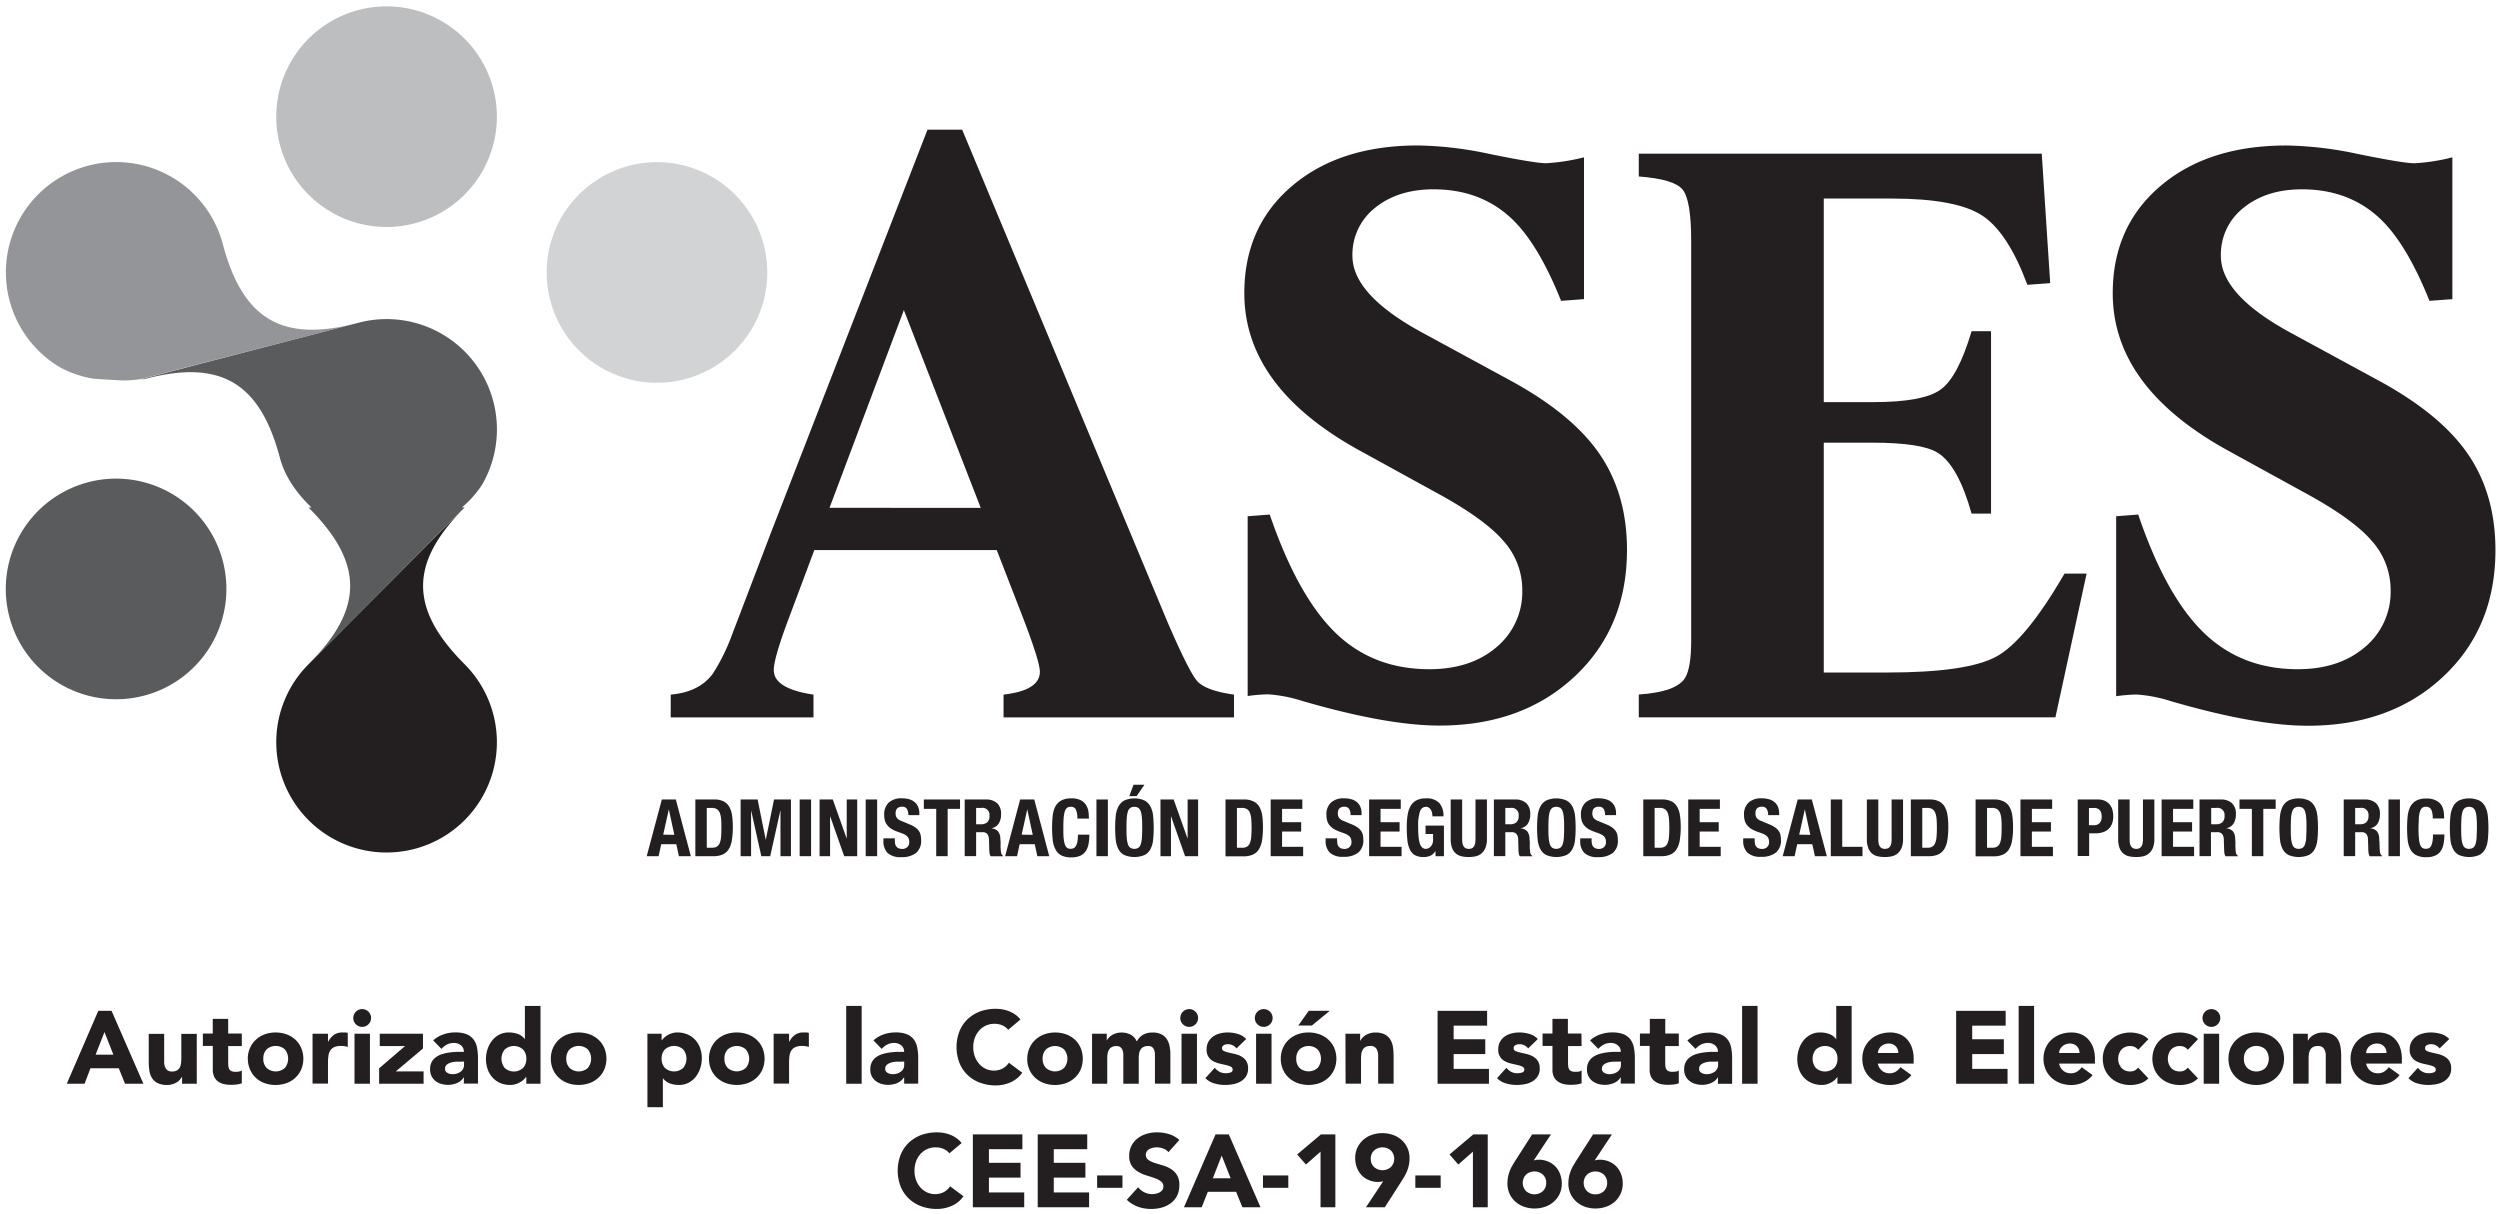 <?xml version="1.0" encoding="UTF-8"?> <svg xmlns="http://www.w3.org/2000/svg" xmlns:xlink="http://www.w3.org/1999/xlink" id="Layer_1" data-name="Layer 1" viewBox="0 0 679.91 330.2"><defs><style>.cls-1{fill:none;}.cls-2{clip-path:url(#clip-path);}.cls-3{fill:#bcbec0;}.cls-4{fill:#d1d3d4;}.cls-5{fill:#5a5b5d;}.cls-6{fill:#939598;}.cls-7{fill:#231f20;}</style><clipPath id="clip-path"><rect class="cls-1" x="-56.75" y="-17.37" width="792" height="359.98"></rect></clipPath></defs><title>logo-b</title><g class="cls-2"><path class="cls-3" d="M105.13,1.73a30,30,0,1,0,30,30,30,30,0,0,0-30-30"></path><path class="cls-4" d="M193,100.46a30,30,0,1,0-40.7-12.06A30,30,0,0,0,193,100.46"></path><path class="cls-5" d="M45.9,186.53A30,30,0,1,0,5.2,174.47a30,30,0,0,0,40.7,12.06"></path><path class="cls-6" d="M60.6,66.39h0A30,30,0,1,0,16.5,100a29.29,29.29,0,0,0,8.94,3l7.43.46a29.59,29.59,0,0,0,5.41-.37L97.44,87.79C76.85,93.25,66.06,87,60.6,66.39"></path><path class="cls-5" d="M39.27,103.1c20.6-5.46,31.39.81,36.85,21.4h0c1.38,5.21,4.6,9.68,8.61,13.54h-.82C99,153.1,99,165.58,83.91,180.65L126.36,138h-.72a28.71,28.71,0,0,0,5.45-6.15A30,30,0,0,0,97.44,87.79h0L38.28,103.16c.32-.07.68,0,1-.06h0"></path><path class="cls-7" d="M126.36,180.65c-15.06-15.07-15.06-27.55,0-42.62L83.91,180.65a30,30,0,1,0,42.45,0"></path><path class="cls-7" d="M183.8,217.43l4.08,15.42h-3.24l-.71-3.26h-4.1l-.71,3.26h-3.24L180,217.43Zm-.41,9.61-1.49-6.93h0L180.37,227Z"></path><path class="cls-7" d="M194.21,217.43a5.57,5.57,0,0,1,2.61.53,3.73,3.73,0,0,1,1.54,1.51,6.74,6.74,0,0,1,.75,2.37,22.22,22.22,0,0,1,.19,3.08,21.33,21.33,0,0,1-.25,3.53,6.57,6.57,0,0,1-.85,2.47,3.66,3.66,0,0,1-1.62,1.45,6,6,0,0,1-2.57.48h-4.9V217.43h5.1m-.61,13.13a2.75,2.75,0,0,0,1.32-.28,2,2,0,0,0,.79-.93,5.69,5.69,0,0,0,.39-1.71c.06-.7.09-1.58.09-2.63,0-.88,0-1.65-.08-2.31a5.78,5.78,0,0,0-.36-1.65,2.12,2.12,0,0,0-.8-1,2.63,2.63,0,0,0-1.41-.33h-1.32v10.84Z"></path><polygon class="cls-7" points="206.04 217.43 208.24 228.31 208.28 228.31 210.51 217.43 215.11 217.43 215.11 232.85 212.26 232.85 212.26 220.54 212.21 220.54 209.47 232.85 207.05 232.85 204.31 220.54 204.27 220.54 204.27 232.85 201.42 232.85 201.42 217.43 206.04 217.43"></polygon><rect class="cls-7" x="217.48" y="217.43" width="3.11" height="15.42"></rect><polygon class="cls-7" points="230.24 227.99 230.28 227.99 230.28 217.43 233.13 217.43 233.13 232.85 229.59 232.85 225.79 222.05 225.75 222.05 225.75 232.85 222.9 232.85 222.9 217.43 226.49 217.43 230.24 227.99"></polygon><rect class="cls-7" x="235.44" y="217.43" width="3.11" height="15.42"></rect><path class="cls-7" d="M243.37,228.49a6,6,0,0,0,.08,1,1.73,1.73,0,0,0,.33.74,1.66,1.66,0,0,0,.64.48,2.57,2.57,0,0,0,1,.17,2,2,0,0,0,1.28-.46,1.75,1.75,0,0,0,.58-1.44,2.74,2.74,0,0,0-.14-.9,1.9,1.9,0,0,0-.47-.68,3.37,3.37,0,0,0-.85-.55,12.69,12.69,0,0,0-1.31-.5,11.33,11.33,0,0,1-1.79-.76,4.61,4.61,0,0,1-1.26-1,3.48,3.48,0,0,1-.75-1.27,5.36,5.36,0,0,1-.24-1.68,4.32,4.32,0,0,1,1.28-3.41,5.09,5.09,0,0,1,3.5-1.12,7.25,7.25,0,0,1,1.91.23,4,4,0,0,1,1.51.73,3.54,3.54,0,0,1,1,1.29,4.55,4.55,0,0,1,.36,1.89v.44h-3a3.1,3.1,0,0,0-.39-1.7,1.44,1.44,0,0,0-1.3-.59,2.17,2.17,0,0,0-.86.15,1.43,1.43,0,0,0-.55.4,1.27,1.27,0,0,0-.28.57,3,3,0,0,0-.08.67,2.19,2.19,0,0,0,.31,1.2,2.69,2.69,0,0,0,1.29.89l2.4,1a7.24,7.24,0,0,1,1.44.81,3.69,3.69,0,0,1,.9.91,2.92,2.92,0,0,1,.46,1.07,5.69,5.69,0,0,1,.13,1.29A4.24,4.24,0,0,1,249.1,232a6.24,6.24,0,0,1-3.94,1.11,5.18,5.18,0,0,1-3.77-1.14,4.49,4.49,0,0,1-1.13-3.28V228h3.11v.46"></path><polygon class="cls-7" points="261.09 219.98 257.73 219.98 257.73 232.85 254.62 232.85 254.62 219.98 251.25 219.98 251.25 217.43 261.09 217.43 261.09 219.98"></polygon><path class="cls-7" d="M268.17,217.43a4.36,4.36,0,0,1,3,1,3.86,3.86,0,0,1,1.08,3,4.62,4.62,0,0,1-.63,2.54,2.85,2.85,0,0,1-1.94,1.26v.05a2.78,2.78,0,0,1,1.7.75,3.18,3.18,0,0,1,.67,1.88c0,.29.05.6.07.94s0,.72,0,1.13c0,.82.07,1.45.13,1.88a1.23,1.23,0,0,0,.56.89v.13h-3.37a1.65,1.65,0,0,1-.3-.75q-.06-.42-.09-.87l-.08-3a2.51,2.51,0,0,0-.45-1.43,1.7,1.7,0,0,0-1.39-.51h-1.66v6.52h-3.11V217.43h5.74m-1.33,6.74a2.55,2.55,0,0,0,1.72-.53,2.24,2.24,0,0,0,.61-1.78,1.9,1.9,0,0,0-2.16-2.14h-1.47v4.45Z"></path><path class="cls-7" d="M281.28,217.43l4.08,15.42h-3.24l-.71-3.26h-4.1l-.71,3.26h-3.24l4.08-15.42Zm-.41,9.61-1.49-6.93h0L277.85,227Z"></path><path class="cls-7" d="M292.63,220.18a1.5,1.5,0,0,0-1.46-.76,1.44,1.44,0,0,0-1,.31,2.16,2.16,0,0,0-.6,1,9,9,0,0,0-.3,1.83c-.06.76-.08,1.68-.08,2.78s0,2.1.11,2.82a6.63,6.63,0,0,0,.37,1.68,1.61,1.61,0,0,0,.63.8,1.86,1.86,0,0,0,.87.2,2.19,2.19,0,0,0,.77-.14,1.25,1.25,0,0,0,.61-.56A3.49,3.49,0,0,0,293,229a10.88,10.88,0,0,0,.15-2h3.11a13.91,13.91,0,0,1-.19,2.38,5.39,5.39,0,0,1-.72,2,3.68,3.68,0,0,1-1.49,1.32,5.63,5.63,0,0,1-2.5.47,5.79,5.79,0,0,1-2.78-.56A3.77,3.77,0,0,1,287,230.9a7,7,0,0,1-.71-2.52,32.78,32.78,0,0,1,0-6.47,7.22,7.22,0,0,1,.71-2.54,4.07,4.07,0,0,1,1.59-1.65,5.65,5.65,0,0,1,2.78-.59,5.4,5.4,0,0,1,2.63.54,3.64,3.64,0,0,1,1.43,1.37,4.69,4.69,0,0,1,.6,1.79,16.67,16.67,0,0,1,.11,1.8H293a5.72,5.72,0,0,0-.4-2.45"></path><rect class="cls-7" x="298.19" y="217.43" width="3.11" height="15.42"></rect><path class="cls-7" d="M303.44,221.91a7.22,7.22,0,0,1,.72-2.54,4,4,0,0,1,1.58-1.65,6.87,6.87,0,0,1,5.57,0,4.07,4.07,0,0,1,1.59,1.65,7.22,7.22,0,0,1,.71,2.54,32.78,32.78,0,0,1,0,6.47,7,7,0,0,1-.71,2.52,3.77,3.77,0,0,1-1.59,1.62,7.21,7.21,0,0,1-5.57,0,3.69,3.69,0,0,1-1.58-1.62,7,7,0,0,1-.72-2.52,32.78,32.78,0,0,1,0-6.47m3,5.87a7.33,7.33,0,0,0,.3,1.77,1.9,1.9,0,0,0,.65,1,2.14,2.14,0,0,0,2.22,0,2,2,0,0,0,.65-1,7.33,7.33,0,0,0,.3-1.77c.05-.72.08-1.61.08-2.64s0-1.92-.08-2.64a7.71,7.71,0,0,0-.3-1.77,2,2,0,0,0-.65-1,2.14,2.14,0,0,0-2.22,0,1.9,1.9,0,0,0-.65,1,7.71,7.71,0,0,0-.3,1.77c-.05.72-.08,1.6-.08,2.64s0,1.92.08,2.64m4.8-14.36-2.12,3.1h-2l1.17-3.1Z"></path><polygon class="cls-7" points="322.95 227.99 322.99 227.99 322.99 217.43 325.84 217.43 325.84 232.85 322.3 232.85 318.5 222.05 318.46 222.05 318.46 232.85 315.61 232.85 315.61 217.43 319.19 217.43 322.95 227.99"></polygon><path class="cls-7" d="M338.43,217.43A5.57,5.57,0,0,1,341,218a3.82,3.82,0,0,1,1.55,1.51,7,7,0,0,1,.74,2.37,22.22,22.22,0,0,1,.19,3.08,22.58,22.58,0,0,1-.24,3.53,6.75,6.75,0,0,1-.85,2.47,3.74,3.74,0,0,1-1.63,1.45,6,6,0,0,1-2.56.48h-4.9V217.43h5.09m-.6,13.13a2.74,2.74,0,0,0,1.31-.28,1.94,1.94,0,0,0,.79-.93,5.14,5.14,0,0,0,.39-1.71c.06-.7.1-1.58.1-2.63q0-1.32-.09-2.31a5.78,5.78,0,0,0-.36-1.65,2.1,2.1,0,0,0-.79-1,2.69,2.69,0,0,0-1.42-.33h-1.32v10.84Z"></path><polygon class="cls-7" points="354.19 219.98 348.68 219.98 348.68 223.61 353.87 223.61 353.87 226.15 348.68 226.15 348.68 230.3 354.41 230.3 354.41 232.85 345.58 232.85 345.58 217.43 354.19 217.43 354.19 219.98"></polygon><path class="cls-7" d="M363.65,228.49a6,6,0,0,0,.08,1,1.73,1.73,0,0,0,.33.74,1.7,1.7,0,0,0,.63.48,2.66,2.66,0,0,0,1,.17,2,2,0,0,0,1.28-.46,1.75,1.75,0,0,0,.58-1.44,2.74,2.74,0,0,0-.14-.9,1.9,1.9,0,0,0-.47-.68,3.37,3.37,0,0,0-.85-.55,12.69,12.69,0,0,0-1.31-.5,11.33,11.33,0,0,1-1.79-.76,4.61,4.61,0,0,1-1.26-1,3.48,3.48,0,0,1-.75-1.27,5.36,5.36,0,0,1-.24-1.68,4.32,4.32,0,0,1,1.28-3.41,5.08,5.08,0,0,1,3.49-1.12,7.27,7.27,0,0,1,1.92.23,4,4,0,0,1,1.51.73,3.54,3.54,0,0,1,1,1.29,4.55,4.55,0,0,1,.36,1.89v.44h-3a3.1,3.1,0,0,0-.39-1.7,1.44,1.44,0,0,0-1.3-.59,2.17,2.17,0,0,0-.86.15,1.43,1.43,0,0,0-.55.4,1.27,1.27,0,0,0-.28.57,3,3,0,0,0-.08.67,2.19,2.19,0,0,0,.31,1.2,2.69,2.69,0,0,0,1.29.89l2.4,1a7.24,7.24,0,0,1,1.44.81,3.69,3.69,0,0,1,.9.91,2.92,2.92,0,0,1,.46,1.07,5.69,5.69,0,0,1,.13,1.29,4.24,4.24,0,0,1-1.41,3.55,6.24,6.24,0,0,1-3.94,1.11,5.18,5.18,0,0,1-3.77-1.14,4.49,4.49,0,0,1-1.13-3.28V228h3.11v.46"></path><polygon class="cls-7" points="380.96 219.98 375.46 219.98 375.46 223.61 380.64 223.61 380.64 226.15 375.46 226.15 375.46 230.3 381.18 230.3 381.18 232.85 372.35 232.85 372.35 217.43 380.96 217.43 380.96 219.98"></polygon><path class="cls-7" d="M389.48,221.12a2.85,2.85,0,0,0-.31-.83,2.06,2.06,0,0,0-.55-.62,1.32,1.32,0,0,0-.81-.25,1.69,1.69,0,0,0-1.62,1.25,12.32,12.32,0,0,0-.5,4.15c0,.92,0,1.75.09,2.5a9.17,9.17,0,0,0,.31,1.91,2.72,2.72,0,0,0,.65,1.21,1.47,1.47,0,0,0,1.09.42,1.51,1.51,0,0,0,.61-.15,1.93,1.93,0,0,0,.63-.45,2.68,2.68,0,0,0,.49-.77,3,3,0,0,0,.19-1.09v-1.58H387.7v-2.29h5v8.32h-2.29v-1.43h0a3.31,3.31,0,0,1-1.35,1.29,4.4,4.4,0,0,1-1.89.37,4.76,4.76,0,0,1-2.32-.49,3.37,3.37,0,0,1-1.41-1.54,8.15,8.15,0,0,1-.68-2.55,33.25,33.25,0,0,1-.17-3.53,20.27,20.27,0,0,1,.25-3.42,7.06,7.06,0,0,1,.85-2.45,4,4,0,0,1,1.6-1.47,5.4,5.4,0,0,1,2.48-.5,4.68,4.68,0,0,1,3.67,1.26,5.27,5.27,0,0,1,1.13,3.62h-3a4.67,4.67,0,0,0-.1-.89"></path><path class="cls-7" d="M397.65,228.18a7,7,0,0,0,.08,1.07,2.25,2.25,0,0,0,.28.84,1.46,1.46,0,0,0,.56.57,1.86,1.86,0,0,0,.89.2,1.83,1.83,0,0,0,.91-.2,1.51,1.51,0,0,0,.55-.57,2.25,2.25,0,0,0,.28-.84,7,7,0,0,0,.08-1.07V217.43h3.11v10.75a6.28,6.28,0,0,1-.41,2.43,3.91,3.91,0,0,1-1.1,1.52,3.69,3.69,0,0,1-1.58.76,8.51,8.51,0,0,1-1.84.19,9.16,9.16,0,0,1-1.83-.17,3.71,3.71,0,0,1-1.58-.7,3.63,3.63,0,0,1-1.1-1.5,6.65,6.65,0,0,1-.41-2.53V217.43h3.11v10.75"></path><path class="cls-7" d="M412.09,217.43a4.36,4.36,0,0,1,3,1,3.86,3.86,0,0,1,1.08,3,4.62,4.62,0,0,1-.63,2.54,2.85,2.85,0,0,1-1.94,1.26v.05a2.78,2.78,0,0,1,1.7.75,3.18,3.18,0,0,1,.67,1.88c0,.29.05.6.07.94s0,.72,0,1.13c0,.82.07,1.45.13,1.88a1.23,1.23,0,0,0,.56.89v.13h-3.37a1.65,1.65,0,0,1-.3-.75q-.06-.42-.09-.87l-.08-3a2.44,2.44,0,0,0-.46-1.43,1.66,1.66,0,0,0-1.38-.51h-1.66v6.52h-3.11V217.43h5.74m-1.33,6.74a2.55,2.55,0,0,0,1.72-.53,2.24,2.24,0,0,0,.61-1.78,1.9,1.9,0,0,0-2.16-2.14h-1.47v4.45Z"></path><path class="cls-7" d="M418.19,221.91a7.22,7.22,0,0,1,.72-2.54,4,4,0,0,1,1.58-1.65,6.87,6.87,0,0,1,5.57,0,4.07,4.07,0,0,1,1.59,1.65,7.22,7.22,0,0,1,.71,2.54,32.78,32.78,0,0,1,0,6.47,7,7,0,0,1-.71,2.52,3.77,3.77,0,0,1-1.59,1.62,7.21,7.21,0,0,1-5.57,0,3.69,3.69,0,0,1-1.58-1.62,7,7,0,0,1-.72-2.52,32.78,32.78,0,0,1,0-6.47m3,5.87a7.33,7.33,0,0,0,.3,1.77,2,2,0,0,0,.65,1,2.14,2.14,0,0,0,2.22,0,2,2,0,0,0,.65-1,7.33,7.33,0,0,0,.3-1.77c.05-.72.08-1.61.08-2.64s0-1.92-.08-2.64a7.71,7.71,0,0,0-.3-1.77,2,2,0,0,0-.65-1,2.14,2.14,0,0,0-2.22,0,2,2,0,0,0-.65,1,7.71,7.71,0,0,0-.3,1.77c-.05.72-.08,1.6-.08,2.64s0,1.92.08,2.64"></path><path class="cls-7" d="M432.86,228.49a5,5,0,0,0,.09,1,1.85,1.85,0,0,0,.32.74,1.66,1.66,0,0,0,.64.48,2.66,2.66,0,0,0,1,.17,2,2,0,0,0,1.28-.46,1.75,1.75,0,0,0,.57-1.44,2.5,2.5,0,0,0-.14-.9,1.87,1.87,0,0,0-.46-.68,3.45,3.45,0,0,0-.86-.55,12.42,12.42,0,0,0-1.3-.5,11.33,11.33,0,0,1-1.79-.76,4.66,4.66,0,0,1-1.27-1,3.6,3.6,0,0,1-.74-1.27,5.36,5.36,0,0,1-.24-1.68,4.32,4.32,0,0,1,1.28-3.41,5.07,5.07,0,0,1,3.49-1.12,7.2,7.2,0,0,1,1.91.23,4,4,0,0,1,1.52.73,3.54,3.54,0,0,1,1,1.29,4.56,4.56,0,0,1,.35,1.89v.44h-3a3.1,3.1,0,0,0-.38-1.7,1.44,1.44,0,0,0-1.3-.59,2.17,2.17,0,0,0-.86.15,1.35,1.35,0,0,0-.55.4,1.27,1.27,0,0,0-.28.57,3,3,0,0,0-.08.67,2.27,2.27,0,0,0,.3,1.2,2.73,2.73,0,0,0,1.3.89l2.39,1a7.34,7.34,0,0,1,1.45.81,3.87,3.87,0,0,1,.9.91,2.92,2.92,0,0,1,.46,1.07,5.69,5.69,0,0,1,.13,1.29A4.24,4.24,0,0,1,438.6,232a6.26,6.26,0,0,1-3.94,1.11,5.17,5.17,0,0,1-3.77-1.14,4.45,4.45,0,0,1-1.13-3.28V228h3.1v.46"></path><path class="cls-7" d="M452,217.43a5.64,5.64,0,0,1,2.62.53,3.79,3.79,0,0,1,1.54,1.51,6.74,6.74,0,0,1,.74,2.37,22.13,22.13,0,0,1,.2,3.08,22.47,22.47,0,0,1-.25,3.53,6.75,6.75,0,0,1-.85,2.47,3.77,3.77,0,0,1-1.62,1.45,6,6,0,0,1-2.57.48h-4.9V217.43H452m-.6,13.13a2.71,2.71,0,0,0,1.31-.28,1.89,1.89,0,0,0,.79-.93,5.14,5.14,0,0,0,.39-1.71c.07-.7.1-1.58.1-2.63q0-1.32-.09-2.31a5.81,5.81,0,0,0-.35-1.65,2.12,2.12,0,0,0-.8-1,2.69,2.69,0,0,0-1.42-.33H450v10.84Z"></path><polygon class="cls-7" points="467.75 219.98 462.25 219.98 462.25 223.61 467.43 223.61 467.43 226.15 462.25 226.15 462.25 230.3 467.97 230.3 467.97 232.85 459.14 232.85 459.14 217.43 467.75 217.43 467.75 219.98"></polygon><path class="cls-7" d="M477.21,228.49a5,5,0,0,0,.09,1,1.61,1.61,0,0,0,.32.74,1.66,1.66,0,0,0,.64.48,2.6,2.6,0,0,0,1,.17,2,2,0,0,0,1.29-.46,1.75,1.75,0,0,0,.57-1.44,2.74,2.74,0,0,0-.14-.9,1.9,1.9,0,0,0-.47-.68,3.37,3.37,0,0,0-.85-.55,12.69,12.69,0,0,0-1.31-.5,11.33,11.33,0,0,1-1.79-.76,4.77,4.77,0,0,1-1.26-1,3.48,3.48,0,0,1-.75-1.27,5.67,5.67,0,0,1-.24-1.68,4.32,4.32,0,0,1,1.28-3.41,5.11,5.11,0,0,1,3.5-1.12,7.2,7.2,0,0,1,1.91.23,3.94,3.94,0,0,1,1.51.73,3.43,3.43,0,0,1,1,1.29,4.55,4.55,0,0,1,.36,1.89v.44h-3a3.1,3.1,0,0,0-.39-1.7,1.44,1.44,0,0,0-1.29-.59,2.19,2.19,0,0,0-.87.15,1.43,1.43,0,0,0-.55.4,1.39,1.39,0,0,0-.28.57,3,3,0,0,0-.07.67,2.27,2.27,0,0,0,.3,1.2,2.69,2.69,0,0,0,1.29.89l2.4,1a7.65,7.65,0,0,1,1.45.81,3.82,3.82,0,0,1,.89.91,3.12,3.12,0,0,1,.47,1.07,6.33,6.33,0,0,1,.13,1.29,4.24,4.24,0,0,1-1.42,3.55,6.22,6.22,0,0,1-3.94,1.11,5.2,5.2,0,0,1-3.77-1.14,4.49,4.49,0,0,1-1.13-3.28V228h3.11v.46"></path><path class="cls-7" d="M492.75,217.43l4.08,15.42H493.6l-.72-3.26h-4.1l-.71,3.26h-3.24l4.08-15.42Zm-.41,9.61-1.49-6.93h0L489.32,227Z"></path><polygon class="cls-7" points="497.91 217.43 501.02 217.43 501.02 230.3 506.53 230.3 506.53 232.85 497.91 232.85 497.91 217.43"></polygon><path class="cls-7" d="M510.83,228.18a7,7,0,0,0,.07,1.07,2.44,2.44,0,0,0,.28.84,1.61,1.61,0,0,0,.56.57,2.15,2.15,0,0,0,1.81,0,1.67,1.67,0,0,0,.55-.57,2.44,2.44,0,0,0,.28-.84,7,7,0,0,0,.07-1.07V217.43h3.11v10.75a6.1,6.1,0,0,1-.41,2.43,3.81,3.81,0,0,1-1.1,1.52,3.64,3.64,0,0,1-1.58.76,8.48,8.48,0,0,1-1.83.19,9.26,9.26,0,0,1-1.84-.17,3.67,3.67,0,0,1-1.57-.7,3.54,3.54,0,0,1-1.1-1.5,6.46,6.46,0,0,1-.41-2.53V217.43h3.11v10.75"></path><path class="cls-7" d="M524.77,217.43a5.57,5.57,0,0,1,2.61.53,3.76,3.76,0,0,1,1.55,1.51,7,7,0,0,1,.74,2.37,22.13,22.13,0,0,1,.2,3.08,22.47,22.47,0,0,1-.25,3.53,6.75,6.75,0,0,1-.85,2.47,3.77,3.77,0,0,1-1.62,1.45,6,6,0,0,1-2.57.48h-4.9V217.43h5.09m-.6,13.13a2.74,2.74,0,0,0,1.31-.28,1.94,1.94,0,0,0,.79-.93,5.14,5.14,0,0,0,.39-1.71c.07-.7.1-1.58.1-2.63q0-1.32-.09-2.31a5.46,5.46,0,0,0-.36-1.65,2,2,0,0,0-.79-1,2.69,2.69,0,0,0-1.42-.33h-1.31v10.84Z"></path><path class="cls-7" d="M542.35,217.43A5.57,5.57,0,0,1,545,218a3.73,3.73,0,0,1,1.54,1.51,6.74,6.74,0,0,1,.75,2.37,22.22,22.22,0,0,1,.19,3.08,21.33,21.33,0,0,1-.25,3.53,6.57,6.57,0,0,1-.85,2.47,3.66,3.66,0,0,1-1.62,1.45,6,6,0,0,1-2.57.48h-4.9V217.43h5.1m-.61,13.13a2.75,2.75,0,0,0,1.32-.28,2,2,0,0,0,.79-.93,5.69,5.69,0,0,0,.39-1.71c.06-.7.09-1.58.09-2.63,0-.88,0-1.65-.08-2.31a5.78,5.78,0,0,0-.36-1.65,2.12,2.12,0,0,0-.8-1,2.63,2.63,0,0,0-1.41-.33h-1.32v10.84Z"></path><polygon class="cls-7" points="558.11 219.98 552.6 219.98 552.6 223.61 557.78 223.61 557.78 226.15 552.6 226.15 552.6 230.3 558.32 230.3 558.32 232.85 549.49 232.85 549.49 217.43 558.11 217.43 558.11 219.98"></polygon><path class="cls-7" d="M570.5,217.43a4.46,4.46,0,0,1,2,.4,3.68,3.68,0,0,1,1.3,1,4.17,4.17,0,0,1,.72,1.48,6.86,6.86,0,0,1,.21,1.69,5.47,5.47,0,0,1-.36,2.07,3.6,3.6,0,0,1-1,1.45,4,4,0,0,1-1.54.84,6.74,6.74,0,0,1-2,.28h-1.66v6.16h-3.11V217.43h5.44m-1,7a2,2,0,0,0,1.5-.57,2.35,2.35,0,0,0,.57-1.75,2.76,2.76,0,0,0-.49-1.77,2.07,2.07,0,0,0-1.67-.6h-1.29v4.69Z"></path><path class="cls-7" d="M579.18,228.18a7,7,0,0,0,.07,1.07,2.44,2.44,0,0,0,.28.84,1.56,1.56,0,0,0,.57.57,1.8,1.8,0,0,0,.89.2,1.83,1.83,0,0,0,.91-.2,1.58,1.58,0,0,0,.55-.57,2.25,2.25,0,0,0,.28-.84,7,7,0,0,0,.08-1.07V217.43h3.1v10.75a6.1,6.1,0,0,1-.41,2.43,3.81,3.81,0,0,1-1.1,1.52,3.65,3.65,0,0,1-1.57.76,8.51,8.51,0,0,1-1.84.19,9.16,9.16,0,0,1-1.83-.17,3.71,3.71,0,0,1-1.58-.7,3.54,3.54,0,0,1-1.1-1.5,6.65,6.65,0,0,1-.41-2.53V217.43h3.11v10.75"></path><polygon class="cls-7" points="596.49 219.98 590.99 219.98 590.99 223.61 596.17 223.61 596.17 226.15 590.99 226.15 590.99 230.3 596.71 230.3 596.71 232.85 587.88 232.85 587.88 217.43 596.49 217.43 596.49 219.98"></polygon><path class="cls-7" d="M604,217.43a4.35,4.35,0,0,1,3,1,3.86,3.86,0,0,1,1.08,3,4.62,4.62,0,0,1-.63,2.54,2.85,2.85,0,0,1-1.94,1.26v.05a2.78,2.78,0,0,1,1.71.75,3.18,3.18,0,0,1,.66,1.88c0,.29.05.6.07.94s0,.72,0,1.13c0,.82.07,1.45.13,1.88a1.26,1.26,0,0,0,.56.89v.13h-3.36a1.79,1.79,0,0,1-.31-.75,8,8,0,0,1-.08-.87l-.09-3a2.51,2.51,0,0,0-.45-1.43,1.7,1.7,0,0,0-1.39-.51h-1.66v6.52h-3.11V217.43H604m-1.34,6.74a2.57,2.57,0,0,0,1.73-.53,2.27,2.27,0,0,0,.6-1.78,1.9,1.9,0,0,0-2.16-2.14h-1.47v4.45Z"></path><polygon class="cls-7" points="618.9 219.98 615.54 219.98 615.54 232.85 612.43 232.85 612.43 219.98 609.06 219.98 609.06 217.43 618.9 217.43 618.9 219.98"></polygon><path class="cls-7" d="M620.08,221.91a7.43,7.43,0,0,1,.71-2.54,4.07,4.07,0,0,1,1.59-1.65,6.87,6.87,0,0,1,5.57,0,4.07,4.07,0,0,1,1.59,1.65,7.43,7.43,0,0,1,.71,2.54,32.78,32.78,0,0,1,0,6.47,7.25,7.25,0,0,1-.71,2.52,3.77,3.77,0,0,1-1.59,1.62,7.21,7.21,0,0,1-5.57,0,3.77,3.77,0,0,1-1.59-1.62,7.25,7.25,0,0,1-.71-2.52,32.78,32.78,0,0,1,0-6.47m3,5.87a6.82,6.82,0,0,0,.31,1.77,2,2,0,0,0,.64,1,2.16,2.16,0,0,0,2.23,0,2,2,0,0,0,.64-1,6.82,6.82,0,0,0,.31-1.77c0-.72.07-1.61.07-2.64s0-1.92-.07-2.64a7.16,7.16,0,0,0-.31-1.77,2,2,0,0,0-.64-1,2.16,2.16,0,0,0-2.23,0,2,2,0,0,0-.64,1,7.16,7.16,0,0,0-.31,1.77c-.05.72-.07,1.6-.07,2.64s0,1.92.07,2.64"></path><path class="cls-7" d="M643.17,217.43a4.34,4.34,0,0,1,3,1,3.86,3.86,0,0,1,1.08,3,4.71,4.71,0,0,1-.62,2.54,2.87,2.87,0,0,1-1.95,1.26v.05a2.78,2.78,0,0,1,1.71.75,3.25,3.25,0,0,1,.67,1.88c0,.29,0,.6.06.94s0,.72.05,1.13c0,.82.07,1.45.12,1.88a1.24,1.24,0,0,0,.57.89v.13h-3.37a1.65,1.65,0,0,1-.3-.75,8,8,0,0,1-.09-.87l-.09-3a2.43,2.43,0,0,0-.45-1.43,1.66,1.66,0,0,0-1.38-.51h-1.66v6.52h-3.11V217.43h5.74m-1.34,6.74a2.56,2.56,0,0,0,1.73-.53,2.27,2.27,0,0,0,.6-1.78,1.9,1.9,0,0,0-2.16-2.14h-1.46v4.45Z"></path><rect class="cls-7" x="649.58" y="217.43" width="3.11" height="15.42"></rect><path class="cls-7" d="M661.19,220.18a1.49,1.49,0,0,0-1.46-.76,1.44,1.44,0,0,0-1,.31,2.07,2.07,0,0,0-.59,1,8.3,8.3,0,0,0-.31,1.83c0,.76-.08,1.68-.08,2.78a26.58,26.58,0,0,0,.12,2.82,6.69,6.69,0,0,0,.36,1.68,1.61,1.61,0,0,0,.63.8,1.86,1.86,0,0,0,.87.2,2.15,2.15,0,0,0,.77-.14,1.31,1.31,0,0,0,.62-.56,4,4,0,0,0,.41-1.19,10.88,10.88,0,0,0,.15-2h3.11a13.89,13.89,0,0,1-.2,2.38,5.39,5.39,0,0,1-.72,2,3.62,3.62,0,0,1-1.49,1.32,5.6,5.6,0,0,1-2.5.47,5.79,5.79,0,0,1-2.78-.56,3.77,3.77,0,0,1-1.59-1.62,7.25,7.25,0,0,1-.71-2.52,32.78,32.78,0,0,1,0-6.47,7.43,7.43,0,0,1,.71-2.54,4.07,4.07,0,0,1,1.59-1.65,5.65,5.65,0,0,1,2.78-.59,5.4,5.4,0,0,1,2.63.54A3.64,3.64,0,0,1,664,219a4.69,4.69,0,0,1,.6,1.79,14.56,14.56,0,0,1,.12,1.8h-3.11a5.72,5.72,0,0,0-.4-2.45"></path><path class="cls-7" d="M666.43,221.91a7.22,7.22,0,0,1,.72-2.54,4,4,0,0,1,1.58-1.65,6.87,6.87,0,0,1,5.57,0,4.07,4.07,0,0,1,1.59,1.65,7.22,7.22,0,0,1,.71,2.54,32.78,32.78,0,0,1,0,6.47,7,7,0,0,1-.71,2.52,3.77,3.77,0,0,1-1.59,1.62,7.21,7.21,0,0,1-5.57,0,3.69,3.69,0,0,1-1.58-1.62,7,7,0,0,1-.72-2.52,32.78,32.78,0,0,1,0-6.47m3,5.87a7.33,7.33,0,0,0,.3,1.77,2,2,0,0,0,.65,1,2.14,2.14,0,0,0,2.22,0,2,2,0,0,0,.65-1,7.33,7.33,0,0,0,.3-1.77c0-.72.08-1.61.08-2.64s0-1.92-.08-2.64a7.71,7.71,0,0,0-.3-1.77,2,2,0,0,0-.65-1,2.14,2.14,0,0,0-2.22,0,2,2,0,0,0-.65,1,7.71,7.71,0,0,0-.3,1.77c-.05.72-.08,1.6-.08,2.64s0,1.92.08,2.64"></path><path class="cls-7" d="M271.09,149.59H221.47L214.58,168q-4.14,11-4.14,14.24,0,5.07,10.8,6.67v6.2H182.41v-6.2q7.82-.69,11.49-5.75a54,54,0,0,0,5.28-10.79q3.45-9,10.34-27.11l42.73-110h9.42L317.5,169.12q5.75,13.32,8,16t10.11,3.79v6.2H272.93v-6.2q9.88-1.15,9.88-6.21,0-2.74-4.59-14.7l-7.13-18.38m-4.36-11.49L245.82,84.34,225.6,138.1Z"></path><path class="cls-7" d="M430.76,81.36l-6.2.46q-5.06-12.64-10.8-19.53-9-10.8-23.89-10.8-9.66,0-15.86,5a16.15,16.15,0,0,0-6.2,13.1q0,10.58,19.07,20.91l23.66,12.86q17,9.2,24.47,20.1t7.47,26.08q0,21.14-14.25,34.46t-36.75,13.33q-14.25,0-37.22-6.67a39.15,39.15,0,0,0-9.42-1.83,47.91,47.91,0,0,0-5.52.46V140.4l6-.46Q352.88,162,363.1,172t25.62,10Q400,182,407,176a19.55,19.55,0,0,0,7-15.62,19.87,19.87,0,0,0-5.17-13.33q-5.18-6-18.26-13.09l-20.91-11.49q-31.25-17.24-31.25-42.73,0-18.15,13-29.18t34.35-11a99,99,0,0,1,19.3,2.3q12.41,2.53,15.39,2.53a53.54,53.54,0,0,0,10.34-1.61v38.6"></path><path class="cls-7" d="M557.58,77l-6.21.46q-5.28-14.24-12.29-18.84T514.62,54H496v55.36h13.55q13.56,0,18.27-3.44t8.38-15.85h5.29v49.62h-5.29q-3.68-13.1-9.19-16.54-4.37-2.76-17.92-2.76H496V182.9h17.23q21.82,0,29.75-4.36T561.48,156h6L559,195.08H445.69v-6.2q10.33-.69,12.64-4.6,1.6-2.76,1.61-9.88V65.5q0-11-2.3-13.9T445.69,48v-6.2H555.28L557.58,77"></path><path class="cls-7" d="M666.93,81.36l-6.2.46q-5.06-12.64-10.8-19.53-9-10.8-23.89-10.8-9.64,0-15.85,5A16.13,16.13,0,0,0,604,69.64q0,10.58,19.07,20.91l23.67,12.86q17,9.2,24.46,20.1t7.47,26.08q0,21.14-14.24,34.46t-36.76,13.33q-14.25,0-37.22-6.67a39.06,39.06,0,0,0-9.42-1.83,47.61,47.61,0,0,0-5.51.46V140.4l6-.46Q589,162,599.27,172t25.62,10q11.25,0,18.27-6a19.54,19.54,0,0,0,7-15.62A19.87,19.87,0,0,0,645,147.06q-5.16-6-18.26-13.09l-20.91-11.49q-31.25-17.24-31.24-42.73,0-18.15,13-29.18t34.34-11a98.92,98.92,0,0,1,19.3,2.3q12.4,2.53,15.4,2.53a53.47,53.47,0,0,0,10.33-1.61v38.6"></path><path class="cls-7" d="M26.73,274.91h3.61L39,294.74H34l-1.7-4.21h-7.7L23,294.74H18.16Zm1.68,5.77L26,286.84h4.84Z"></path><path class="cls-7" d="M53.52,294.73h-4v-1.84h-.06a4.82,4.82,0,0,1-.57.78,3.7,3.7,0,0,1-.85.7,4.81,4.81,0,0,1-1.15.5,4.51,4.51,0,0,1-1.4.2,5.81,5.81,0,0,1-2.59-.49,3.72,3.72,0,0,1-1.54-1.36,5.22,5.22,0,0,1-.73-2,16.91,16.91,0,0,1-.18-2.55v-7.5h4.2v6.66c0,.39,0,.8,0,1.22a3.86,3.86,0,0,0,.25,1.16,2,2,0,0,0,.65.87,2,2,0,0,0,1.24.33,2.58,2.58,0,0,0,1.32-.29,2.13,2.13,0,0,0,.77-.78,3.52,3.52,0,0,0,.35-1.11,10.64,10.64,0,0,0,.08-1.29v-6.77h4.2Z"></path><path class="cls-7" d="M65.76,284.49h-3.7V289a7.78,7.78,0,0,0,.06,1,1.93,1.93,0,0,0,.25.8,1.23,1.23,0,0,0,.6.52,2.7,2.7,0,0,0,1.08.18,6.61,6.61,0,0,0,.88-.07,1.47,1.47,0,0,0,.83-.32v3.5a6.6,6.6,0,0,1-1.46.34c-.5.05-1,.08-1.48.08a8,8,0,0,1-2-.22,4.44,4.44,0,0,1-1.57-.72,3.27,3.27,0,0,1-1-1.27,4.39,4.39,0,0,1-.38-1.91v-6.46H55.17v-3.36h2.69v-4h4.2v4h3.7Z"></path><path class="cls-7" d="M67.38,287.93A7.18,7.18,0,0,1,68,285a6.66,6.66,0,0,1,1.61-2.25A7.06,7.06,0,0,1,72,281.29a9,9,0,0,1,5.9,0,7.06,7.06,0,0,1,2.41,1.45A6.66,6.66,0,0,1,81.91,285a7.62,7.62,0,0,1,0,5.88,6.66,6.66,0,0,1-1.61,2.25,7.06,7.06,0,0,1-2.41,1.45,9,9,0,0,1-5.9,0,7.06,7.06,0,0,1-2.41-1.45A6.66,6.66,0,0,1,68,290.87a7.18,7.18,0,0,1-.59-2.94m4.2,0a3.49,3.49,0,0,0,.88,2.49,3.71,3.71,0,0,0,5,0,4,4,0,0,0,0-5,3.71,3.71,0,0,0-5,0,3.51,3.51,0,0,0-.88,2.49"></path><path class="cls-7" d="M85,281.13h4.2v2.18h.06a5.15,5.15,0,0,1,1.6-1.89,4,4,0,0,1,2.32-.63l.73,0a3.47,3.47,0,0,1,.67.11v3.84a4.88,4.88,0,0,0-.88-.21,5.41,5.41,0,0,0-.91-.07,4.55,4.55,0,0,0-1.91.33,2.59,2.59,0,0,0-1.07.94,3.37,3.37,0,0,0-.49,1.44,13.17,13.17,0,0,0-.12,1.85v5.68H85Z"></path><path class="cls-7" d="M96.08,276.84a2.42,2.42,0,1,1,.71,1.73,2.37,2.37,0,0,1-.71-1.73m.33,4.29h4.2v13.6h-4.2Z"></path><polygon class="cls-7" points="103.11 290.54 110.16 284.49 103.28 284.49 103.28 281.13 115.03 281.13 115.03 285.16 107.64 291.38 115.2 291.38 115.2 294.74 103.11 294.74 103.11 290.54"></polygon><path class="cls-7" d="M126.18,293h-.06a3.88,3.88,0,0,1-1.86,1.56,6.33,6.33,0,0,1-2.45.48,6.24,6.24,0,0,1-1.83-.27,4.59,4.59,0,0,1-1.56-.79,3.85,3.85,0,0,1-1.45-3.14,4.18,4.18,0,0,1,.43-2,3.81,3.81,0,0,1,1.18-1.34,5.79,5.79,0,0,1,1.69-.83,12.65,12.65,0,0,1,2-.43,20,20,0,0,1,2-.17l1.89,0a2.21,2.21,0,0,0-.8-1.78,2.91,2.91,0,0,0-1.89-.65,4.1,4.1,0,0,0-1.89.43,5.11,5.11,0,0,0-1.52,1.19l-2.25-2.3a7.78,7.78,0,0,1,2.75-1.63,9.65,9.65,0,0,1,3.25-.55,8.5,8.5,0,0,1,3,.46,4.45,4.45,0,0,1,1.9,1.36,5.11,5.11,0,0,1,1,2.2,14.21,14.21,0,0,1,.28,3v6.91h-3.86Zm-1-4.26c-.31,0-.71,0-1.19,0a6.24,6.24,0,0,0-1.37.24,3.07,3.07,0,0,0-1.12.59,1.34,1.34,0,0,0-.46,1.09,1.2,1.2,0,0,0,.64,1.12,2.73,2.73,0,0,0,1.35.36,4.32,4.32,0,0,0,1.19-.16,3.69,3.69,0,0,0,1-.48,2.21,2.21,0,0,0,.71-.78,2.24,2.24,0,0,0,.27-1.12v-.9Z"></path><path class="cls-7" d="M147,294.74h-3.86v-1.8H143a4.29,4.29,0,0,1-.65.75,4.69,4.69,0,0,1-1,.68,5.4,5.4,0,0,1-1.2.5,4.44,4.44,0,0,1-1.36.2,6.9,6.9,0,0,1-2.74-.52A6.16,6.16,0,0,1,134,293.1a6.53,6.53,0,0,1-1.35-2.23,8,8,0,0,1-.48-2.83,8.57,8.57,0,0,1,.43-2.73,7.56,7.56,0,0,1,1.24-2.31,6,6,0,0,1,1.94-1.61,5.58,5.58,0,0,1,2.61-.6,7.28,7.28,0,0,1,2.45.41,4,4,0,0,1,1.86,1.38h.05v-9H147Zm-3.86-6.81a3.51,3.51,0,0,0-.88-2.49,3.71,3.71,0,0,0-5,0,4,4,0,0,0,0,5,3.71,3.71,0,0,0,5,0,3.49,3.49,0,0,0,.88-2.49"></path><path class="cls-7" d="M149.81,287.93a7.18,7.18,0,0,1,.59-2.94,6.66,6.66,0,0,1,1.61-2.25,7.06,7.06,0,0,1,2.41-1.45,9,9,0,0,1,5.9,0,7.06,7.06,0,0,1,2.41,1.45,6.66,6.66,0,0,1,1.61,2.25,7.62,7.62,0,0,1,0,5.88,6.66,6.66,0,0,1-1.61,2.25,7.06,7.06,0,0,1-2.41,1.45,9,9,0,0,1-5.9,0,7.06,7.06,0,0,1-2.41-1.45,6.66,6.66,0,0,1-1.61-2.25,7.18,7.18,0,0,1-.59-2.94m4.2,0a3.49,3.49,0,0,0,.88,2.49,3.71,3.71,0,0,0,5,0,4,4,0,0,0,0-5,3.71,3.71,0,0,0-5,0,3.51,3.51,0,0,0-.88,2.49"></path><path class="cls-7" d="M176.07,281.13h3.87v1.79H180a4.82,4.82,0,0,1,.66-.74,5.4,5.4,0,0,1,.95-.69,6.34,6.34,0,0,1,1.19-.5,4.75,4.75,0,0,1,1.38-.2,6.93,6.93,0,0,1,2.74.52,6.05,6.05,0,0,1,2.11,1.46,6.42,6.42,0,0,1,1.36,2.22,8,8,0,0,1,.48,2.83,8.58,8.58,0,0,1-.44,2.73,7.52,7.52,0,0,1-1.23,2.31,6,6,0,0,1-1.94,1.61,5.58,5.58,0,0,1-2.61.6,7,7,0,0,1-2.45-.41,3.92,3.92,0,0,1-1.86-1.38h-.06v7.84h-4.2Zm3.87,6.8a3.49,3.49,0,0,0,.88,2.49,3.71,3.71,0,0,0,5,0,4,4,0,0,0,0-5,3.71,3.71,0,0,0-5,0,3.51,3.51,0,0,0-.88,2.49"></path><path class="cls-7" d="M192.82,287.93a7,7,0,0,1,.59-2.94,6.64,6.64,0,0,1,1.6-2.25,7.25,7.25,0,0,1,2.41-1.45,9,9,0,0,1,5.91,0,7.15,7.15,0,0,1,2.41,1.45,6.66,6.66,0,0,1,1.61,2.25,7.62,7.62,0,0,1,0,5.88,6.66,6.66,0,0,1-1.61,2.25,7.15,7.15,0,0,1-2.41,1.45,9,9,0,0,1-5.91,0,7.25,7.25,0,0,1-2.41-1.45,6.64,6.64,0,0,1-1.6-2.25,7,7,0,0,1-.59-2.94m4.2,0a3.49,3.49,0,0,0,.88,2.49,3.7,3.7,0,0,0,4.95,0,3.93,3.93,0,0,0,0-5,3.7,3.7,0,0,0-4.95,0,3.51,3.51,0,0,0-.88,2.49"></path><path class="cls-7" d="M210.4,281.13h4.2v2.18h.06a5.23,5.23,0,0,1,1.59-1.89,4,4,0,0,1,2.33-.63l.72,0a3.45,3.45,0,0,1,.68.11v3.84a5,5,0,0,0-.89-.21,5.25,5.25,0,0,0-.91-.07,4.53,4.53,0,0,0-1.9.33,2.62,2.62,0,0,0-1.08.94,3.66,3.66,0,0,0-.49,1.44,15,15,0,0,0-.11,1.85v5.68h-4.2Z"></path><rect class="cls-7" x="230.14" y="273.57" width="4.2" height="21.17"></rect><path class="cls-7" d="M245.9,293h-.05a4,4,0,0,1-1.86,1.56,6.41,6.41,0,0,1-2.45.48,6.25,6.25,0,0,1-1.84-.27,4.55,4.55,0,0,1-1.55-.79,3.82,3.82,0,0,1-1.46-3.14,4.18,4.18,0,0,1,.44-2,3.88,3.88,0,0,1,1.17-1.34,5.85,5.85,0,0,1,1.7-.83,12.53,12.53,0,0,1,2-.43,20,20,0,0,1,2-.17l1.89,0a2.2,2.2,0,0,0-.79-1.78,3,3,0,0,0-1.89-.65,4.1,4.1,0,0,0-1.89.43,5.27,5.27,0,0,0-1.53,1.19l-2.24-2.3a7.74,7.74,0,0,1,2.74-1.63,9.69,9.69,0,0,1,3.25-.55,8.46,8.46,0,0,1,3,.46,4.39,4.39,0,0,1,1.9,1.36,5.24,5.24,0,0,1,1,2.2,14.9,14.9,0,0,1,.28,3v6.91H245.9Zm-1-4.26c-.32,0-.72,0-1.19,0a6,6,0,0,0-1.37.24,3,3,0,0,0-1.12.59,1.34,1.34,0,0,0-.47,1.09,1.21,1.21,0,0,0,.65,1.12,2.72,2.72,0,0,0,1.34.36,4.27,4.27,0,0,0,1.19-.16,3.56,3.56,0,0,0,1-.48,2.34,2.34,0,0,0,.72-.78,2.23,2.23,0,0,0,.26-1.12v-.9Z"></path><path class="cls-7" d="M274.19,280.06a4.3,4.3,0,0,0-1.59-1.2,5.25,5.25,0,0,0-2.17-.42,5.57,5.57,0,0,0-2.28.47,5.45,5.45,0,0,0-1.82,1.33,6.31,6.31,0,0,0-1.2,2,7.34,7.34,0,0,0-.44,2.55,7.2,7.2,0,0,0,.44,2.56,6.24,6.24,0,0,0,1.19,2,5.36,5.36,0,0,0,1.77,1.33,5.16,5.16,0,0,0,2.2.48,5,5,0,0,0,2.38-.56,4.85,4.85,0,0,0,1.71-1.57l3.64,2.71a7.55,7.55,0,0,1-3.19,2.61,9.88,9.88,0,0,1-4,.84,12.06,12.06,0,0,1-4.28-.73,9.63,9.63,0,0,1-3.39-2.09,9.38,9.38,0,0,1-2.22-3.29,12,12,0,0,1,0-8.62,9.47,9.47,0,0,1,2.22-3.29,9.93,9.93,0,0,1,3.39-2.09,12.28,12.28,0,0,1,4.28-.72,10.7,10.7,0,0,1,1.75.15,9.61,9.61,0,0,1,1.8.49,7.66,7.66,0,0,1,1.69.9,6.48,6.48,0,0,1,1.45,1.37Z"></path><path class="cls-7" d="M279.37,287.93A7.18,7.18,0,0,1,280,285a6.66,6.66,0,0,1,1.61-2.25,7.15,7.15,0,0,1,2.41-1.45,9,9,0,0,1,5.91,0,7.15,7.15,0,0,1,2.41,1.45A6.8,6.8,0,0,1,293.9,285a7.74,7.74,0,0,1,0,5.88,6.8,6.8,0,0,1-1.61,2.25,7.15,7.15,0,0,1-2.41,1.45,9,9,0,0,1-5.91,0,7.15,7.15,0,0,1-2.41-1.45,6.66,6.66,0,0,1-1.61-2.25,7.18,7.18,0,0,1-.58-2.94m4.19,0a3.5,3.5,0,0,0,.89,2.49,3.7,3.7,0,0,0,4.95,0,3.93,3.93,0,0,0,0-5,3.7,3.7,0,0,0-4.95,0,3.51,3.51,0,0,0-.89,2.49"></path><path class="cls-7" d="M297,281.13h4V283H301a3,3,0,0,1,.56-.79,4.3,4.3,0,0,1,.86-.7,5.25,5.25,0,0,1,1.15-.5,4.83,4.83,0,0,1,1.4-.2,5.38,5.38,0,0,1,2.54.59,3.73,3.73,0,0,1,1.66,1.85,4.56,4.56,0,0,1,1.77-1.88,5.33,5.33,0,0,1,2.54-.56,5.14,5.14,0,0,1,2.31.46,3.84,3.84,0,0,1,1.49,1.26,5.4,5.4,0,0,1,.78,1.88,10.63,10.63,0,0,1,.24,2.31v8h-4.2v-7.92a3.19,3.19,0,0,0-.41-1.64,1.54,1.54,0,0,0-1.44-.68,2.79,2.79,0,0,0-1.22.24,2,2,0,0,0-.78.65,2.63,2.63,0,0,0-.42,1,5.69,5.69,0,0,0-.13,1.18v7.19h-4.2v-7.19c0-.24,0-.54,0-.9a3.62,3.62,0,0,0-.2-1,1.89,1.89,0,0,0-.55-.82,1.62,1.62,0,0,0-1.1-.33,2.58,2.58,0,0,0-1.32.29,2.13,2.13,0,0,0-.77.78,3.28,3.28,0,0,0-.35,1.11,10.64,10.64,0,0,0-.08,1.29v6.77H297Z"></path><path class="cls-7" d="M321,276.84a2.42,2.42,0,1,1,.71,1.73,2.37,2.37,0,0,1-.71-1.73m.33,4.29h4.2v13.6h-4.2Z"></path><path class="cls-7" d="M336.29,285.13a3,3,0,0,0-2.44-1.15,2.32,2.32,0,0,0-1,.26.88.88,0,0,0-.5.86.78.78,0,0,0,.52.75,8.13,8.13,0,0,0,1.31.42l1.71.39a6.32,6.32,0,0,1,1.71.66,3.82,3.82,0,0,1,1.32,1.21,3.7,3.7,0,0,1,.51,2.06,3.83,3.83,0,0,1-.57,2.17,4.29,4.29,0,0,1-1.47,1.37,6.26,6.26,0,0,1-2,.73,12.08,12.08,0,0,1-2.22.21,10.33,10.33,0,0,1-2.88-.41,5.45,5.45,0,0,1-2.47-1.44l2.55-2.82a4.32,4.32,0,0,0,1.31,1.1,3.51,3.51,0,0,0,1.66.38,3.89,3.89,0,0,0,1.32-.21.77.77,0,0,0,.58-.77.85.85,0,0,0-.51-.8,6.13,6.13,0,0,0-1.32-.45l-1.71-.39a7.31,7.31,0,0,1-1.71-.63,3.37,3.37,0,0,1-1.83-3.25,4.12,4.12,0,0,1,.49-2.07,4.43,4.43,0,0,1,1.29-1.43,5.65,5.65,0,0,1,1.83-.82,8.29,8.29,0,0,1,2.1-.27,9.93,9.93,0,0,1,2.72.39,5,5,0,0,1,2.32,1.4Z"></path><path class="cls-7" d="M341.27,276.84a2.42,2.42,0,1,1,.71,1.73,2.37,2.37,0,0,1-.71-1.73m.34,4.29h4.2v13.6h-4.2Z"></path><path class="cls-7" d="M348.33,287.93a7,7,0,0,1,.59-2.94,6.64,6.64,0,0,1,1.6-2.25,7.25,7.25,0,0,1,2.41-1.45,9,9,0,0,1,5.91,0,7.06,7.06,0,0,1,2.41,1.45,6.66,6.66,0,0,1,1.61,2.25,7.62,7.62,0,0,1,0,5.88,6.66,6.66,0,0,1-1.61,2.25,7.06,7.06,0,0,1-2.41,1.45,9,9,0,0,1-5.91,0,7.25,7.25,0,0,1-2.41-1.45,6.64,6.64,0,0,1-1.6-2.25,7,7,0,0,1-.59-2.94m4.2,0a3.49,3.49,0,0,0,.88,2.49,3.7,3.7,0,0,0,4.95,0,3.93,3.93,0,0,0,0-5,3.7,3.7,0,0,0-4.95,0,3.49,3.49,0,0,0-.88,2.49m3.39-13h5.71l-4.85,4h-3.69Z"></path><path class="cls-7" d="M365.91,281.13h4V283H370a3.28,3.28,0,0,1,.56-.79,4.1,4.1,0,0,1,.87-.7,5,5,0,0,1,1.14-.5,4.83,4.83,0,0,1,1.4-.2,5.73,5.73,0,0,1,2.58.49,3.82,3.82,0,0,1,1.53,1.36,5.56,5.56,0,0,1,.74,2,15.74,15.74,0,0,1,.19,2.55v7.5h-4.2v-6.66c0-.39,0-.8,0-1.22a3.93,3.93,0,0,0-.25-1.16,1.78,1.78,0,0,0-1.89-1.2,2.58,2.58,0,0,0-1.32.29,2.13,2.13,0,0,0-.77.78,3.52,3.52,0,0,0-.35,1.11,10.64,10.64,0,0,0-.08,1.29v6.77h-4.2Z"></path><polygon class="cls-7" points="390.97 274.91 404.44 274.91 404.44 278.94 395.34 278.94 395.34 282.64 403.94 282.64 403.94 286.67 395.34 286.67 395.34 290.7 404.94 290.7 404.94 294.74 390.97 294.74 390.97 274.91"></polygon><path class="cls-7" d="M415.61,285.13a3,3,0,0,0-2.44-1.15,2.25,2.25,0,0,0-1,.26.87.87,0,0,0-.51.86.8.8,0,0,0,.52.75,8.63,8.63,0,0,0,1.32.42l1.71.39a6.39,6.39,0,0,1,1.7.66,3.73,3.73,0,0,1,1.32,1.21,3.61,3.61,0,0,1,.52,2.06,3.75,3.75,0,0,1-.58,2.17,4.29,4.29,0,0,1-1.47,1.37,6.17,6.17,0,0,1-2,.73,12.05,12.05,0,0,1-2.21.21,10.35,10.35,0,0,1-2.89-.41,5.36,5.36,0,0,1-2.46-1.44l2.55-2.82a4.17,4.17,0,0,0,1.3,1.1,3.51,3.51,0,0,0,1.66.38,3.89,3.89,0,0,0,1.32-.21.78.78,0,0,0,.59-.77.86.86,0,0,0-.52-.8,5.94,5.94,0,0,0-1.32-.45l-1.7-.39a7,7,0,0,1-1.71-.63,3.36,3.36,0,0,1-1.84-3.25,4.22,4.22,0,0,1,.49-2.07,4.43,4.43,0,0,1,1.29-1.43,5.61,5.61,0,0,1,1.84-.82,8.29,8.29,0,0,1,2.1-.27,9.86,9.86,0,0,1,2.71.39,5.06,5.06,0,0,1,2.33,1.4Z"></path><path class="cls-7" d="M430.14,284.49h-3.69V289a7.91,7.91,0,0,0,.05,1,2.09,2.09,0,0,0,.25.8,1.22,1.22,0,0,0,.61.52,2.68,2.68,0,0,0,1.07.18,6.74,6.74,0,0,0,.89-.07,1.43,1.43,0,0,0,.82-.32v3.5a6.51,6.51,0,0,1-1.45.34c-.51.05-1,.08-1.49.08a8.06,8.06,0,0,1-2-.22,4.44,4.44,0,0,1-1.57-.72,3.45,3.45,0,0,1-1.05-1.27,4.4,4.4,0,0,1-.37-1.91v-6.46h-2.69v-3.36h2.69v-4h4.2v4h3.69Z"></path><path class="cls-7" d="M440.81,293h-.06a3.88,3.88,0,0,1-1.86,1.56,6.33,6.33,0,0,1-2.45.48,6.24,6.24,0,0,1-1.83-.27,4.59,4.59,0,0,1-1.56-.79,3.85,3.85,0,0,1-1.45-3.14,4.18,4.18,0,0,1,.43-2,3.81,3.81,0,0,1,1.18-1.34,5.79,5.79,0,0,1,1.69-.83,12.65,12.65,0,0,1,2-.43,20,20,0,0,1,2-.17l1.89,0a2.21,2.21,0,0,0-.8-1.78,2.91,2.91,0,0,0-1.89-.65,4.1,4.1,0,0,0-1.89.43,5.11,5.11,0,0,0-1.52,1.19l-2.25-2.3a7.78,7.78,0,0,1,2.75-1.63,9.65,9.65,0,0,1,3.25-.55,8.5,8.5,0,0,1,3,.46,4.45,4.45,0,0,1,1.9,1.36,5.11,5.11,0,0,1,1,2.2,14.21,14.21,0,0,1,.28,3v6.91h-3.86Zm-1-4.26c-.31,0-.71,0-1.19,0a6.24,6.24,0,0,0-1.37.24,3.07,3.07,0,0,0-1.12.59,1.34,1.34,0,0,0-.46,1.09,1.2,1.2,0,0,0,.64,1.12,2.73,2.73,0,0,0,1.35.36,4.32,4.32,0,0,0,1.19-.16,3.69,3.69,0,0,0,1-.48,2.21,2.21,0,0,0,.71-.78,2.24,2.24,0,0,0,.27-1.12v-.9Z"></path><path class="cls-7" d="M456.57,284.49h-3.69V289c0,.38,0,.72.05,1a1.94,1.94,0,0,0,.26.8,1.23,1.23,0,0,0,.6.52,2.7,2.7,0,0,0,1.08.18,6.74,6.74,0,0,0,.88-.07,1.41,1.41,0,0,0,.82-.32v3.5a6.38,6.38,0,0,1-1.45.34c-.51.05-1,.08-1.49.08a8.06,8.06,0,0,1-2-.22,4.39,4.39,0,0,1-1.56-.72,3.27,3.27,0,0,1-1.05-1.27,4.25,4.25,0,0,1-.38-1.91v-6.46H446v-3.36h2.69v-4h4.2v4h3.69Z"></path><path class="cls-7" d="M467.24,293h-.06a3.88,3.88,0,0,1-1.86,1.56,6.33,6.33,0,0,1-2.45.48,6.24,6.24,0,0,1-1.83-.27,4.59,4.59,0,0,1-1.56-.79,3.85,3.85,0,0,1-1.45-3.14,4.18,4.18,0,0,1,.43-2,3.81,3.81,0,0,1,1.18-1.34,5.79,5.79,0,0,1,1.69-.83,12.65,12.65,0,0,1,2-.43,20,20,0,0,1,2-.17l1.89,0a2.21,2.21,0,0,0-.8-1.78,2.91,2.91,0,0,0-1.89-.65,4.1,4.1,0,0,0-1.89.43,5.11,5.11,0,0,0-1.52,1.19L458.9,283a7.66,7.66,0,0,1,2.74-1.63,9.65,9.65,0,0,1,3.25-.55,8.5,8.5,0,0,1,3,.46,4.45,4.45,0,0,1,1.9,1.36,5.11,5.11,0,0,1,1,2.2,14.21,14.21,0,0,1,.28,3v6.91h-3.86Zm-1-4.26c-.31,0-.71,0-1.19,0a6.24,6.24,0,0,0-1.37.24,3.07,3.07,0,0,0-1.12.59,1.34,1.34,0,0,0-.46,1.09,1.2,1.2,0,0,0,.64,1.12,2.73,2.73,0,0,0,1.35.36,4.27,4.27,0,0,0,1.19-.16,3.69,3.69,0,0,0,1-.48,2.21,2.21,0,0,0,.71-.78,2.24,2.24,0,0,0,.27-1.12v-.9Z"></path><rect class="cls-7" x="473.79" y="273.57" width="4.2" height="21.17"></rect><path class="cls-7" d="M503.58,294.74h-3.86v-1.8h-.06a4.29,4.29,0,0,1-.65.75,4.9,4.9,0,0,1-.95.68,5.69,5.69,0,0,1-1.21.5,4.44,4.44,0,0,1-1.36.2,6.93,6.93,0,0,1-2.74-.52,6,6,0,0,1-2.11-1.45,6.4,6.4,0,0,1-1.36-2.23,8,8,0,0,1-.48-2.83,8.58,8.58,0,0,1,.44-2.73,7.53,7.53,0,0,1,1.23-2.31,6,6,0,0,1,1.94-1.61,5.58,5.58,0,0,1,2.61-.6,7.28,7.28,0,0,1,2.45.41,4,4,0,0,1,1.86,1.38h.06v-9h4.19Zm-3.86-6.81a3.51,3.51,0,0,0-.88-2.49,3.71,3.71,0,0,0-5,0,4,4,0,0,0,0,5,3.71,3.71,0,0,0,5,0,3.49,3.49,0,0,0,.88-2.49"></path><path class="cls-7" d="M519.83,292.38a6.75,6.75,0,0,1-2.55,2,7.6,7.6,0,0,1-3.2.7,8.7,8.7,0,0,1-3-.5,7.15,7.15,0,0,1-2.41-1.45,6.66,6.66,0,0,1-1.61-2.25,7.74,7.74,0,0,1,0-5.88,6.66,6.66,0,0,1,1.61-2.25,7.15,7.15,0,0,1,2.41-1.45,8.7,8.7,0,0,1,3-.5,6.8,6.8,0,0,1,2.65.5,5.56,5.56,0,0,1,2,1.45A6.5,6.5,0,0,1,520,285a9.07,9.07,0,0,1,.45,2.94v1.32h-9.75a3.31,3.31,0,0,0,1.1,1.91,3.07,3.07,0,0,0,2.07.72,3.15,3.15,0,0,0,1.75-.46,4.67,4.67,0,0,0,1.24-1.19Zm-3.56-6a2.45,2.45,0,0,0-.7-1.82,2.51,2.51,0,0,0-1.88-.75,3.06,3.06,0,0,0-2.14.79,2.66,2.66,0,0,0-.83,1.78Z"></path><polygon class="cls-7" points="532 274.91 545.47 274.91 545.47 278.94 536.37 278.94 536.37 282.64 544.97 282.64 544.97 286.67 536.37 286.67 536.37 290.7 545.98 290.7 545.98 294.74 532 294.74 532 274.91"></polygon><rect class="cls-7" x="549" y="273.57" width="4.2" height="21.17"></rect><path class="cls-7" d="M569.1,292.38a6.64,6.64,0,0,1-2.54,2,7.6,7.6,0,0,1-3.2.7,8.7,8.7,0,0,1-3-.5,7.15,7.15,0,0,1-2.41-1.45,6.66,6.66,0,0,1-1.61-2.25,7.62,7.62,0,0,1,0-5.88,6.66,6.66,0,0,1,1.61-2.25,7.15,7.15,0,0,1,2.41-1.45,8.7,8.7,0,0,1,3-.5,6.84,6.84,0,0,1,2.65.5,5.56,5.56,0,0,1,2,1.45A6.5,6.5,0,0,1,569.3,285a9.07,9.07,0,0,1,.45,2.94v1.32H560a3.31,3.31,0,0,0,1.1,1.91,3.07,3.07,0,0,0,2.07.72,3.15,3.15,0,0,0,1.75-.46,4.82,4.82,0,0,0,1.24-1.19Zm-3.55-6a2.45,2.45,0,0,0-.7-1.82,2.51,2.51,0,0,0-1.88-.75,3.14,3.14,0,0,0-1.23.22,3.2,3.2,0,0,0-.91.57,2.66,2.66,0,0,0-.83,1.78Z"></path><path class="cls-7" d="M581.51,285.52a2.45,2.45,0,0,0-.87-.74,2.5,2.5,0,0,0-1.2-.29,3.19,3.19,0,0,0-2.48.95,3.93,3.93,0,0,0,0,5,3.19,3.19,0,0,0,2.48.95,2.32,2.32,0,0,0,1.2-.3,3.88,3.88,0,0,0,.87-.73l2.77,2.91a5.32,5.32,0,0,1-2.31,1.41,8.52,8.52,0,0,1-5.49-.09,7.15,7.15,0,0,1-2.41-1.45,6.8,6.8,0,0,1-1.61-2.25,7.74,7.74,0,0,1,0-5.88,6.8,6.8,0,0,1,1.61-2.25,7.15,7.15,0,0,1,2.41-1.45,8.52,8.52,0,0,1,5.49-.09,5.32,5.32,0,0,1,2.31,1.41Z"></path><path class="cls-7" d="M595,285.52a2.33,2.33,0,0,0-.86-.74,2.54,2.54,0,0,0-1.21-.29,3.2,3.2,0,0,0-2.48.95,4,4,0,0,0,0,5,3.2,3.2,0,0,0,2.48.95,2.34,2.34,0,0,0,1.21-.3,3.82,3.82,0,0,0,.86-.73l2.77,2.91a5.35,5.35,0,0,1-2.3,1.41,8.52,8.52,0,0,1-5.49-.09,7.06,7.06,0,0,1-2.41-1.45,6.66,6.66,0,0,1-1.61-2.25,7.62,7.62,0,0,1,0-5.88,6.66,6.66,0,0,1,1.61-2.25,7.06,7.06,0,0,1,2.41-1.45,8.52,8.52,0,0,1,5.49-.09,5.35,5.35,0,0,1,2.3,1.41Z"></path><path class="cls-7" d="M599,276.84a2.42,2.42,0,1,1,.71,1.73,2.37,2.37,0,0,1-.71-1.73m.33,4.29h4.2v13.6h-4.2Z"></path><path class="cls-7" d="M606.06,287.93a7.18,7.18,0,0,1,.59-2.94,6.66,6.66,0,0,1,1.61-2.25,7.15,7.15,0,0,1,2.41-1.45,9,9,0,0,1,5.91,0,7.25,7.25,0,0,1,2.41,1.45A6.8,6.8,0,0,1,620.6,285a7.74,7.74,0,0,1,0,5.88,6.8,6.8,0,0,1-1.61,2.25,7.25,7.25,0,0,1-2.41,1.45,9,9,0,0,1-5.91,0,7.15,7.15,0,0,1-2.41-1.45,6.66,6.66,0,0,1-1.61-2.25,7.18,7.18,0,0,1-.59-2.94m4.2,0a3.5,3.5,0,0,0,.89,2.49,3.7,3.7,0,0,0,5,0,4,4,0,0,0,0-5,3.7,3.7,0,0,0-5,0,3.51,3.51,0,0,0-.89,2.49"></path><path class="cls-7" d="M623.65,281.13h4V283h.06a3.23,3.23,0,0,1,.55-.79,4.68,4.68,0,0,1,.87-.7,5.25,5.25,0,0,1,1.15-.5,4.83,4.83,0,0,1,1.4-.2,5.76,5.76,0,0,1,2.58.49,3.72,3.72,0,0,1,1.52,1.36,5.39,5.39,0,0,1,.74,2,14.65,14.65,0,0,1,.2,2.55v7.5h-4.2v-6.66c0-.39,0-.8,0-1.22a3.93,3.93,0,0,0-.25-1.16,2.08,2.08,0,0,0-.65-.87,2,2,0,0,0-1.24-.33,2.58,2.58,0,0,0-1.32.29,2.06,2.06,0,0,0-.77.78,3.28,3.28,0,0,0-.35,1.11,10.64,10.64,0,0,0-.08,1.29v6.77h-4.2Z"></path><path class="cls-7" d="M652.6,292.38a6.6,6.6,0,0,1-2.55,2,7.59,7.59,0,0,1-3.19.7,8.76,8.76,0,0,1-3-.5,7.11,7.11,0,0,1-2.4-1.45,6.53,6.53,0,0,1-1.61-2.25,7.62,7.62,0,0,1,0-5.88,6.53,6.53,0,0,1,1.61-2.25,7.11,7.11,0,0,1,2.4-1.45,8.76,8.76,0,0,1,3-.5,6.79,6.79,0,0,1,2.64.5,5.48,5.48,0,0,1,2,1.45,6.5,6.5,0,0,1,1.27,2.25,9.07,9.07,0,0,1,.45,2.94v1.32H643.5a3.3,3.3,0,0,0,1.09,1.91,3.07,3.07,0,0,0,2.07.72,3.13,3.13,0,0,0,1.75-.46,4.86,4.86,0,0,0,1.25-1.19Zm-3.56-6a2.42,2.42,0,0,0-.7-1.82,2.49,2.49,0,0,0-1.87-.75,3.19,3.19,0,0,0-1.24.22,3.35,3.35,0,0,0-.91.57,2.61,2.61,0,0,0-.58.82,2.66,2.66,0,0,0-.24,1Z"></path><path class="cls-7" d="M663.49,285.13a3,3,0,0,0-2.44-1.15,2.25,2.25,0,0,0-1,.26.87.87,0,0,0-.51.86.8.8,0,0,0,.52.75,8.63,8.63,0,0,0,1.32.42l1.71.39a6.39,6.39,0,0,1,1.7.66,3.73,3.73,0,0,1,1.32,1.21,3.61,3.61,0,0,1,.52,2.06,3.75,3.75,0,0,1-.58,2.17,4.29,4.29,0,0,1-1.47,1.37,6.17,6.17,0,0,1-2,.73,12.05,12.05,0,0,1-2.21.21,10.35,10.35,0,0,1-2.89-.41,5.36,5.36,0,0,1-2.46-1.44l2.55-2.82a4.17,4.17,0,0,0,1.3,1.1,3.51,3.51,0,0,0,1.66.38,3.89,3.89,0,0,0,1.32-.21.78.78,0,0,0,.59-.77.86.86,0,0,0-.52-.8,5.94,5.94,0,0,0-1.32-.45l-1.7-.39a7,7,0,0,1-1.71-.63,3.36,3.36,0,0,1-1.84-3.25,4.22,4.22,0,0,1,.49-2.07,4.43,4.43,0,0,1,1.29-1.43,5.61,5.61,0,0,1,1.84-.82,8.29,8.29,0,0,1,2.1-.27,9.86,9.86,0,0,1,2.71.39,5.06,5.06,0,0,1,2.33,1.4Z"></path><path class="cls-7" d="M258.2,313.66a4.34,4.34,0,0,0-1.58-1.2,5.28,5.28,0,0,0-2.17-.42,5.4,5.4,0,0,0-4.11,1.8,6.31,6.31,0,0,0-1.2,2,7.34,7.34,0,0,0-.43,2.55,7.2,7.2,0,0,0,.43,2.56,6.42,6.42,0,0,0,1.19,2,5.4,5.4,0,0,0,1.78,1.33,5.09,5.09,0,0,0,2.2.48,5,5,0,0,0,2.38-.56,4.74,4.74,0,0,0,1.7-1.57l3.64,2.71a7.55,7.55,0,0,1-3.19,2.61,9.87,9.87,0,0,1-4,.84,12.15,12.15,0,0,1-4.29-.73,9.81,9.81,0,0,1-3.39-2.09,9.38,9.38,0,0,1-2.22-3.29,12,12,0,0,1,0-8.62,9.47,9.47,0,0,1,2.22-3.29,10.12,10.12,0,0,1,3.39-2.09,12.38,12.38,0,0,1,4.29-.72,10.79,10.79,0,0,1,1.75.15,9.72,9.72,0,0,1,1.79.49,7.45,7.45,0,0,1,1.69.9,6.74,6.74,0,0,1,1.46,1.37Z"></path><polygon class="cls-7" points="264.58 308.51 278.05 308.51 278.05 312.54 268.95 312.54 268.95 316.24 277.55 316.24 277.55 320.27 268.95 320.27 268.95 324.3 278.55 324.3 278.55 328.33 264.58 328.33 264.58 308.51"></polygon><polygon class="cls-7" points="282.22 308.51 295.69 308.51 295.69 312.54 286.59 312.54 286.59 316.24 295.19 316.24 295.19 320.27 286.59 320.27 286.59 324.3 296.19 324.3 296.19 328.33 282.22 328.33 282.22 308.51"></polygon><rect class="cls-7" x="298.38" y="319.68" width="6.89" height="3.36"></rect><path class="cls-7" d="M317.78,313.35a3.16,3.16,0,0,0-1.44-1,5.29,5.29,0,0,0-1.72-.32,4.75,4.75,0,0,0-1,.11,3.56,3.56,0,0,0-1,.35,2.09,2.09,0,0,0-.72.63,1.74,1.74,0,0,0,.39,2.32,6.49,6.49,0,0,0,1.69.82c.68.22,1.42.44,2.2.67a9,9,0,0,1,2.2.95,5.22,5.22,0,0,1,1.69,1.65,5,5,0,0,1,.67,2.77,6.38,6.38,0,0,1-.61,2.89,5.84,5.84,0,0,1-1.67,2,7.29,7.29,0,0,1-2.43,1.21,10.8,10.8,0,0,1-2.93.39,10.63,10.63,0,0,1-3.58-.59,9,9,0,0,1-3.08-1.9l3.1-3.42a4.6,4.6,0,0,0,1.7,1.39,4.9,4.9,0,0,0,2.11.49,5,5,0,0,0,1.08-.13,3.39,3.39,0,0,0,1-.38,2.16,2.16,0,0,0,.7-.64,1.59,1.59,0,0,0,.27-.93,1.68,1.68,0,0,0-.69-1.41,6.16,6.16,0,0,0-1.72-.88c-.69-.24-1.44-.49-2.24-.73a10,10,0,0,1-2.24-1,5.33,5.33,0,0,1-1.72-1.62,4.65,4.65,0,0,1-.69-2.66,5.93,5.93,0,0,1,.63-2.8,6,6,0,0,1,1.68-2,7.36,7.36,0,0,1,2.42-1.22,10,10,0,0,1,2.83-.4,11.4,11.4,0,0,1,3.25.47,7.54,7.54,0,0,1,2.83,1.6Z"></path><path class="cls-7" d="M330.58,308.51h3.61l8.62,19.82h-4.93l-1.7-4.2h-7.7l-1.66,4.2H322Zm1.68,5.77-2.41,6.16h4.84Z"></path><rect class="cls-7" x="343.48" y="319.68" width="6.89" height="3.36"></rect><polygon class="cls-7" points="359.14 313.21 355.16 316.71 352.78 313.97 359.25 308.51 363.17 308.51 363.17 328.33 359.14 328.33 359.14 313.21"></polygon><path class="cls-7" d="M376.19,321.25c-.23.06-.45.1-.67.14a4,4,0,0,1-.7.06,6.18,6.18,0,0,1-2.55-.51,5.72,5.72,0,0,1-2-1.37,6.14,6.14,0,0,1-1.26-2.06,7.09,7.09,0,0,1-.45-2.53,6.63,6.63,0,0,1,.57-2.79,6.7,6.7,0,0,1,1.57-2.14,7,7,0,0,1,2.34-1.39,8.86,8.86,0,0,1,5.81,0,7,7,0,0,1,2.35,1.39,6.56,6.56,0,0,1,1.57,2.14,6.63,6.63,0,0,1,.57,2.79,8.92,8.92,0,0,1-.19,1.94,10.28,10.28,0,0,1-1.28,3.17l-.91,1.47-4.34,6.77h-5.12Zm-3.39-6.1a3,3,0,0,0,.88,2.22,3.47,3.47,0,0,0,4.62,0,3.25,3.25,0,0,0,0-4.45,3.47,3.47,0,0,0-4.62,0,3,3,0,0,0-.88,2.23"></path><rect class="cls-7" x="384.92" y="319.68" width="6.89" height="3.36"></rect><polygon class="cls-7" points="400.58 313.21 396.6 316.71 394.22 313.97 400.69 308.51 404.61 308.51 404.61 328.33 400.58 328.33 400.58 313.21"></polygon><path class="cls-7" d="M417.12,315.59l.68-.14a5.12,5.12,0,0,1,.7-.05,6.33,6.33,0,0,1,2.54.5,6,6,0,0,1,2,1.37,5.93,5.93,0,0,1,1.26,2.06,7.15,7.15,0,0,1,.45,2.54,6.61,6.61,0,0,1-.57,2.78,6.45,6.45,0,0,1-1.57,2.14,7.07,7.07,0,0,1-2.35,1.39,8.86,8.86,0,0,1-5.81,0,7,7,0,0,1-2.34-1.39,6.45,6.45,0,0,1-1.57-2.14,6.61,6.61,0,0,1-.57-2.78,9.08,9.08,0,0,1,.19-1.95,10.84,10.84,0,0,1,.52-1.67,11,11,0,0,1,.76-1.49c.29-.48.59-1,.91-1.47l4.34-6.78h5.12Zm3.39,6.11a3,3,0,0,0-.88-2.23,3.47,3.47,0,0,0-4.62,0,3.25,3.25,0,0,0,0,4.45,3.44,3.44,0,0,0,4.62,0,3,3,0,0,0,.88-2.22"></path><path class="cls-7" d="M433.7,315.59l.67-.14a5.36,5.36,0,0,1,.7-.05,6.34,6.34,0,0,1,2.55.5,6,6,0,0,1,2,1.37,6.24,6.24,0,0,1,1.26,2.06,7.15,7.15,0,0,1,.45,2.54,6.52,6.52,0,0,1-2.14,4.92,7.12,7.12,0,0,1-2.36,1.39,8.86,8.86,0,0,1-5.81,0,7.08,7.08,0,0,1-2.33-1.39,6.32,6.32,0,0,1-1.57-2.14,6.62,6.62,0,0,1-.58-2.78,9.06,9.06,0,0,1,.2-1.95,9.85,9.85,0,0,1,.52-1.67,10.93,10.93,0,0,1,.75-1.49c.29-.48.6-1,.91-1.47l4.34-6.78h5.13Zm3.39,6.11a3.05,3.05,0,0,0-.88-2.23,3.47,3.47,0,0,0-4.62,0,3.23,3.23,0,0,0,0,4.45,3.1,3.1,0,0,0,2.31.89,3.13,3.13,0,0,0,2.31-.89,3,3,0,0,0,.88-2.22"></path></g></svg> 